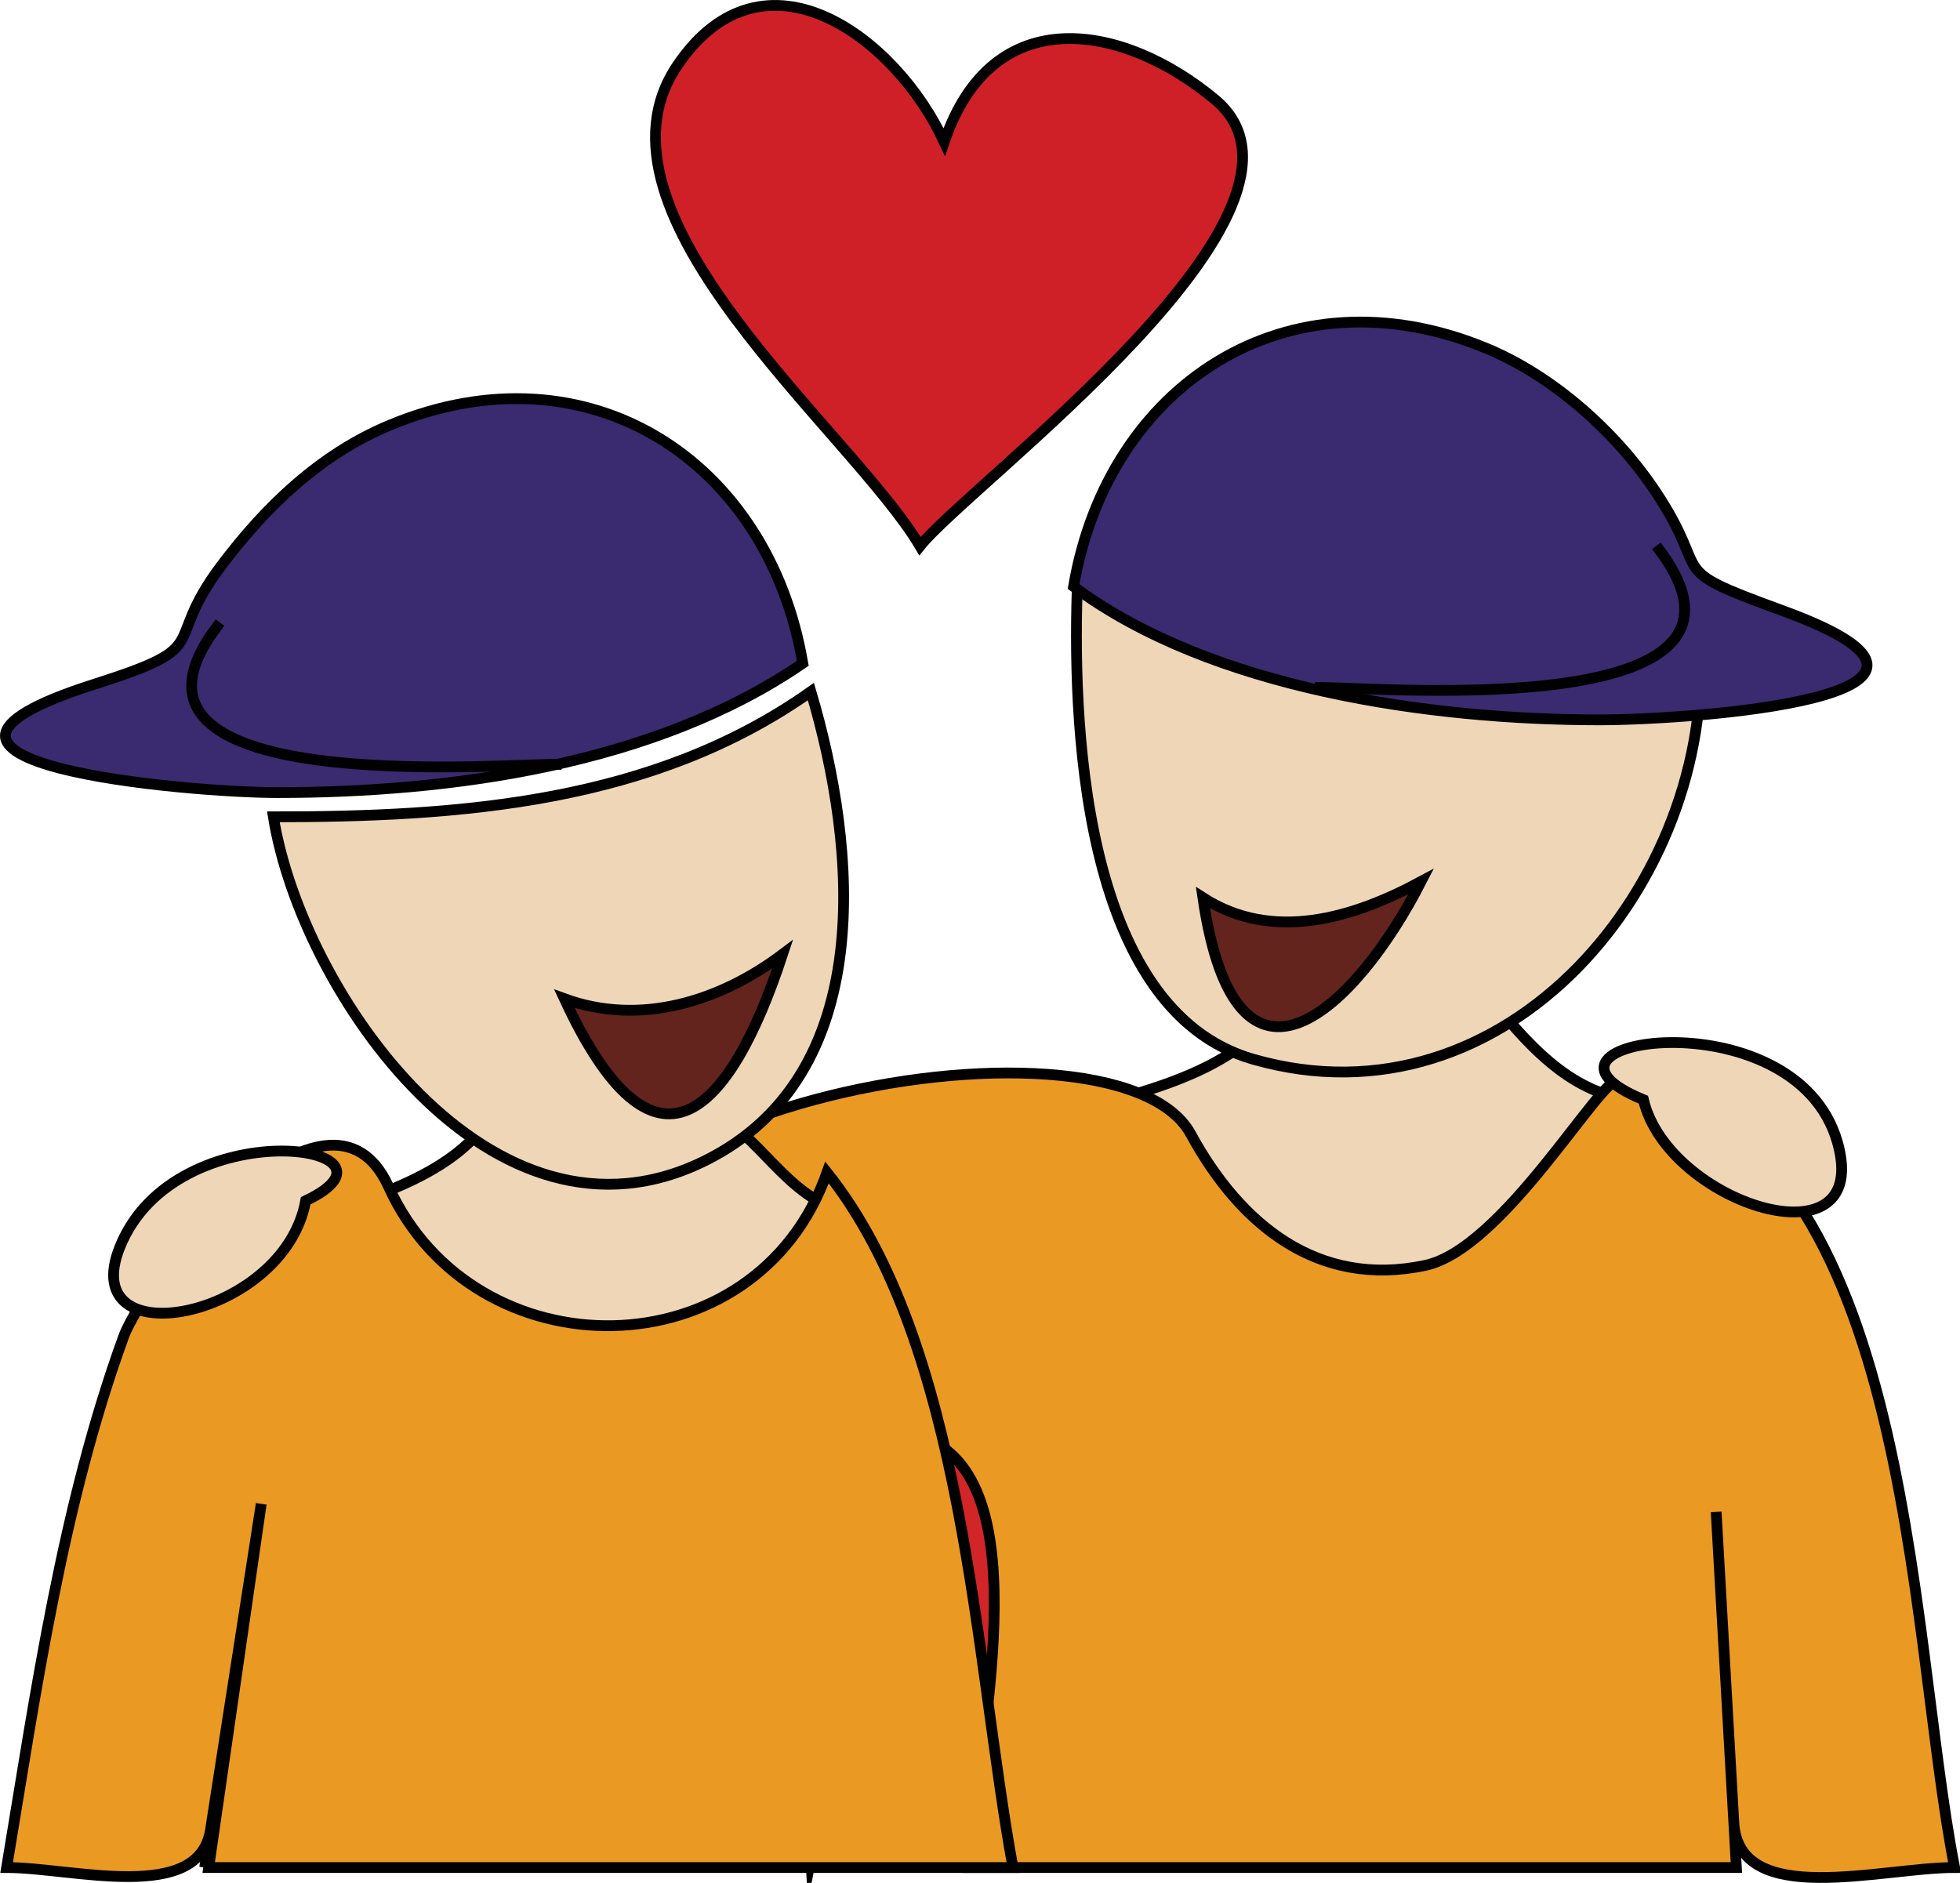 <svg xmlns="http://www.w3.org/2000/svg" xmlns:xlink="http://www.w3.org/1999/xlink" version="1.1" id="Layer_1" x="0px" y="0px" enable-background="new 0 0 822.05 841.89" xml:space="preserve" viewBox="229.27 247.29 363.73 349.45">
<path fill-rule="evenodd" clip-rule="evenodd" fill="#D12528" stroke="#010101" stroke-width="2" stroke-linecap="square" stroke-miterlimit="10" d="  M425.5,554.89c-8.078,0-43.881,5.182-48.75,0c-2.651-2.821-2.651-51.179,0-54c2.057-2.189,46.693-2.189,48.75,0  C431.492,507.267,425.5,545.237,425.5,554.89z"/>
<path fill-rule="evenodd" clip-rule="evenodd" fill="#EED6B7" stroke="#010101" stroke-width="2" stroke-linecap="square" stroke-miterlimit="10" d="  M430.75,452.89c15.568-4.17,35.327-9.212,39-27c-1.762,15.894,26.851-4.875,35.25,5.625c7.369,9.212,15.413,18.619,27,19.875  c-5.292,18.62-10.584,37.24-15.876,55.86c-6.579,23.147-19.881,16.105-43.459,17.193c-16.645,0.769-26.694-14.492-38.889-25.188  C415.246,483,423.563,476.502,430.75,452.89z"/>
<path fill="none" stroke="#010101" stroke-width="2" stroke-linecap="square" stroke-miterlimit="10" d="M553,557.14  c2.134-13.334-1.071-34.965-2.25-51C551.5,523.14,552.25,540.14,553,557.14z"/>
<path fill-rule="evenodd" clip-rule="evenodd" fill="#EFE91C" stroke="#010101" stroke-width="2" stroke-linecap="square" stroke-miterlimit="10" d="  M424,503.89c-2.25,17.75-4.5,35.5-6.75,53.25C419.5,539.39,421.75,521.64,424,503.89z"/>
<path fill-rule="evenodd" clip-rule="evenodd" fill="#EA9A23" stroke="#010101" stroke-width="2" stroke-linecap="square" stroke-miterlimit="10" d="  M551.5,593.89c-1.25-22-2.5-44-3.75-66c1.092,19.224,2.185,38.447,3.276,57.671c0.912,16.04,27.272,8.329,40.974,8.329  c-8.779-44.696-7.568-136.707-62.277-146.223c-3.41-0.593-21.449,31.395-35.973,34.473c-19.9,4.218-34.283-7.479-43.5-24.375  c-14.353-26.313-133.108-4.528-116.625,41.625c13.53,37.883,40.279,3.08,67.875,15c20.65,8.92,9.449,55.522,7.502,79.5  C456.501,593.89,504.001,593.89,551.5,593.89z"/>
<path fill-rule="evenodd" clip-rule="evenodd" fill="#EED6B7" stroke="#010101" stroke-width="2" stroke-linecap="square" stroke-miterlimit="10" d="  M544.75,366.64c2.744,44.272-35.795,90.701-82.875,77.25c-32.318-9.234-33.655-64.036-32.625-89.25  C466.716,370.654,504.849,373.677,544.75,366.64z"/>
<path fill-rule="evenodd" clip-rule="evenodd" fill="#EED6B7" stroke="#010101" stroke-width="2" stroke-linecap="square" stroke-miterlimit="10" d="  M284.5,473.89c15.272-4.77,35.958-10.023,39-27.75c-1,1.75-2,3.5-3,5.25c13.068,0,28.799-2.621,40.5,2.25  c9.24,3.847,13.864,15.866,25.5,18.75c-5.109,19.822-10.218,39.646-15.327,59.468c-5.554,21.547-23.095,14.439-44.312,15.688  c-19.05,1.12-33.427-19.165-47.447-31.046C266.938,505.926,279.826,488.205,284.5,473.89z"/>
<path fill-rule="evenodd" clip-rule="evenodd" fill="#EED6B7" stroke="#010101" stroke-width="2" stroke-linecap="square" stroke-miterlimit="10" d="  M280,398.89c5.205,32.503,40.568,83.591,80.25,63.75c31.867-15.934,28.212-57.658,19.5-87  C350.462,396.345,314.678,398.89,280,398.89z"/>
<path fill-rule="evenodd" clip-rule="evenodd" fill="#3A2A70" stroke="#010101" stroke-width="2" stroke-linecap="square" stroke-miterlimit="10" d="  M378.25,370.39c-27.33,18.772-65.112,24-97.639,24c-15.799,0-80.196-5.359-33.833-20.111c22.847-7.269,12.251-6.927,23.472-21.889  c8.271-11.028,18.458-20.863,31.5-26.25C338.465,310.976,371.852,332.756,378.25,370.39z"/>
<path fill-rule="evenodd" clip-rule="evenodd" fill="#3A2A70" d="M269.5,363.64c-23.925,31.693,51.423,25.5,63,25.5  C311.5,380.64,290.5,372.14,269.5,363.64z"/>
<path fill="none" stroke="#010101" stroke-width="2" stroke-linecap="square" stroke-miterlimit="10" d="M269.5,363.64  c-23.925,31.693,51.423,25.5,63,25.5"/>
<path fill-rule="evenodd" clip-rule="evenodd" fill="#3A2A70" stroke="#010101" stroke-width="2" stroke-linecap="square" stroke-miterlimit="10" d="  M428.5,356.14c25.562,19.015,66.251,24.75,97.639,24.75c16.373,0,78.295-4.138,33.834-20.306  c-22.498-8.181-12.661-5.853-23.473-22.069c-7.367-11.051-19.021-21.486-31.5-26.625C468.257,296.759,434.863,318.716,428.5,356.14z  "/>
<path fill="none" stroke="#010101" stroke-width="2" stroke-linecap="square" stroke-miterlimit="10" d="M537.25,349.39  c23.837,31.976-51.108,25.5-63,25.5"/>
<path fill="none" stroke="#010101" stroke-width="2" stroke-linecap="square" stroke-miterlimit="10" d="M379.75,592.39  c3.432-17.031-2.135-44.652-3.75-64.5C377.25,549.39,378.5,570.89,379.75,592.39z"/>
<path fill-rule="evenodd" clip-rule="evenodd" fill="#3A2A70" stroke="#010101" stroke-width="2" stroke-linecap="square" stroke-miterlimit="10" d="  M277.75,526.39c-3.5,22.5-7,45-10.5,67.5C272.214,573.179,274.55,548.544,277.75,526.39z"/>
<path fill-rule="evenodd" clip-rule="evenodd" fill="#EA9A23" stroke="#010101" stroke-width="2" stroke-linecap="square" stroke-miterlimit="10" d="  M277.75,526.39c-3.25,22.5-6.5,45-9.75,67.5c49.75,0,99.5,0,149.25,0c-7.118-38.878-8.981-96.999-34.5-129  c-13.2,37.332-65.468,37.62-81.375,2.625c-11.148-24.527-45.01,16.434-49.181,27.902c-11.397,31.343-16.224,65.649-21.694,98.473  c12.126,0,35.688,6.826,37.842-7.02C271.478,566.71,274.614,546.55,277.75,526.39z"/>
<path fill-rule="evenodd" clip-rule="evenodd" fill="#62241D" stroke="#010101" stroke-width="2" stroke-linecap="square" stroke-miterlimit="10" d="  M374.5,424.39c-11.656,8.774-26.453,13.397-40.5,8.25C350.722,468.757,364.641,454.406,374.5,424.39z"/>
<path fill-rule="evenodd" clip-rule="evenodd" fill="#62241D" stroke="#010101" stroke-width="2" stroke-linecap="square" stroke-miterlimit="10" d="  M493,410.89c-12.605,6.796-27.535,11.339-40.5,3C458.652,456.167,481.04,434.256,493,410.89z"/>
<path fill-rule="evenodd" clip-rule="evenodd" fill="#EED6B7" stroke="#010101" stroke-width="2" stroke-linecap="square" stroke-miterlimit="10" d="  M534.25,451.39c4.572,19.402,42.705,31.343,36,7.875C562.314,431.492,507.449,440.379,534.25,451.39z"/>
<path fill-rule="evenodd" clip-rule="evenodd" fill="#EED6B7" stroke="#010101" stroke-width="2" stroke-linecap="square" stroke-miterlimit="10" d="  M286,470.14c-3.983,21.999-42.779,29.322-34.5,8.625C261.799,453.016,307.75,459.81,286,470.14z"/>
<path fill-rule="evenodd" clip-rule="evenodd" fill="#D02027" stroke="#010101" stroke-width="2" stroke-linecap="square" stroke-miterlimit="10" d="  M404.5,273.64c-8.884-19.323-33.458-37.868-49.5-14.25c-18.756,27.614,32.358,67.92,45,89.25  c9.354-11.698,79.059-62.618,54.75-82.875C437.907,251.729,413.487,247.05,404.5,273.64z"/>
</svg>